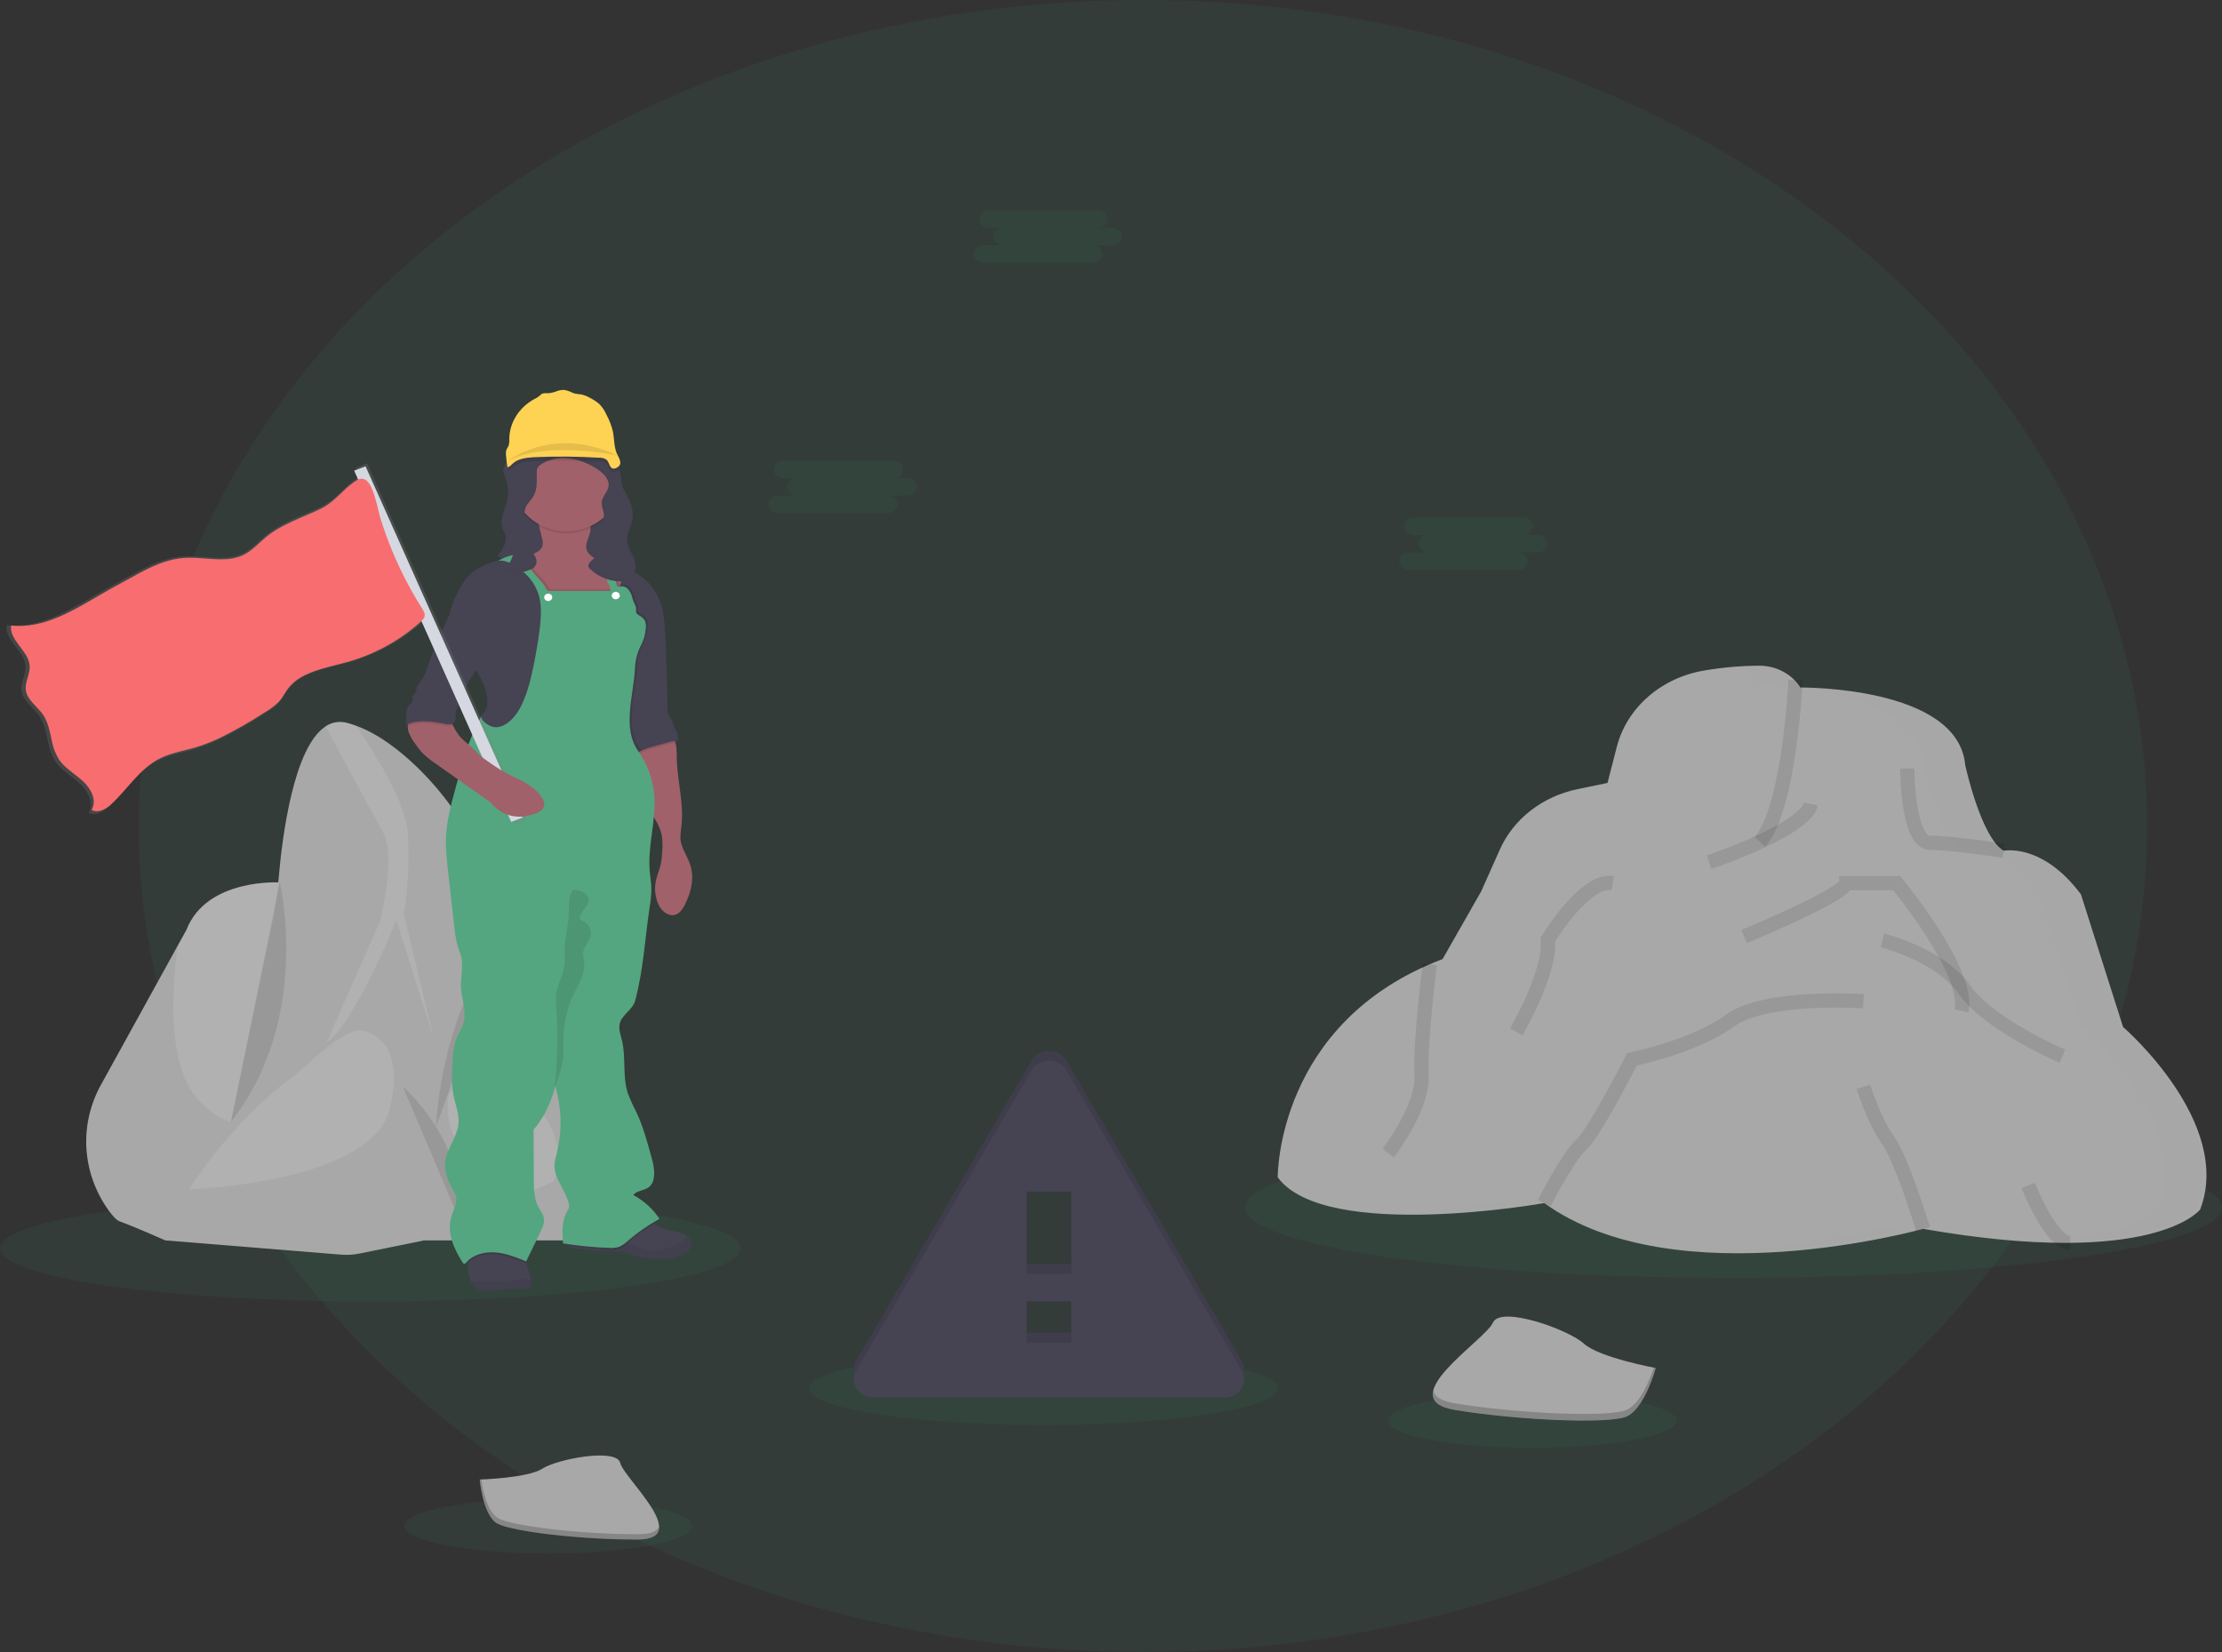 <svg width="156" height="116" viewBox="0 0 156 116" fill="none" xmlns="http://www.w3.org/2000/svg">
<rect x="0" y="0" width="156" height="116" fill="#333333" stroke="none"/>
<g clip-path="url(#clip0)">
<path opacity="0.1" d="M80.247 116.001C119.182 116.001 150.745 90.034 150.745 58.001C150.745 25.968 119.182 0 80.247 0C41.312 0 9.749 25.968 9.749 58.001C9.749 90.034 41.312 116.001 80.247 116.001Z" fill="#389168"/>
<path opacity="0.1" d="M25.994 91.384C40.35 91.384 51.988 89.721 51.988 87.67C51.988 85.618 40.35 83.956 25.994 83.956C11.638 83.956 0 85.618 0 87.67C0 89.721 11.638 91.384 25.994 91.384Z" fill="#389168"/>
<path opacity="0.1" d="M38.488 109.079C44.072 109.079 48.598 108.217 48.598 107.153C48.598 106.09 44.072 105.228 38.488 105.228C32.904 105.228 28.377 106.09 28.377 107.153C28.377 108.217 32.904 109.079 38.488 109.079Z" fill="#389168"/>
<path opacity="0.1" d="M107.573 101.671C113.156 101.671 117.683 100.809 117.683 99.746C117.683 98.683 113.156 97.82 107.573 97.82C101.989 97.82 97.462 98.683 97.462 99.746C97.462 100.809 101.989 101.671 107.573 101.671Z" fill="#389168"/>
<path opacity="0.1" d="M73.265 100.055C82.345 100.055 89.706 98.906 89.706 97.487C89.706 96.069 82.345 94.92 73.265 94.92C64.185 94.92 56.824 96.069 56.824 97.487C56.824 98.906 64.185 100.055 73.265 100.055Z" fill="#389168"/>
<path opacity="0.1" d="M121.709 89.729C140.648 89.729 156.001 87.512 156.001 84.778C156.001 82.043 140.648 79.826 121.709 79.826C102.77 79.826 87.417 82.043 87.417 84.778C87.417 87.512 102.77 89.729 121.709 89.729Z" fill="#389168"/>
<path d="M7.108 76.136C6.337 77.517 5.978 79.062 6.065 80.613C6.152 82.164 6.683 83.666 7.605 84.967C7.907 85.385 8.185 85.686 8.407 85.765C9.473 86.151 11.607 87.1 11.607 87.1L16.745 85.239C16.745 85.239 17.579 81.171 18.368 77.678C18.906 75.296 19.426 73.182 19.639 72.811C20.171 71.899 19.639 61.964 19.639 61.964C19.639 61.964 14.501 61.647 13.088 65.298L12.47 66.413L7.108 76.136Z" fill="#A8A8A8"/>
<path opacity="0.1" d="M13.929 77.234C17.053 80.534 18.371 77.679 18.371 77.679C18.909 75.297 19.429 73.183 19.642 72.813C20.174 71.9 19.642 61.966 19.642 61.966C19.642 61.966 14.504 61.648 13.091 65.299L12.473 66.414C12.077 69.336 11.685 74.858 13.929 77.234Z" fill="white"/>
<path d="M14.616 86.433L32.751 84.502L35.987 64.875L33.54 59.777C32.506 57.606 31.075 55.615 29.308 53.892C28.076 52.696 26.588 51.545 25.022 50.967C24.808 50.887 24.59 50.818 24.368 50.76C24.113 50.689 23.843 50.674 23.58 50.717C23.318 50.76 23.07 50.859 22.857 51.007C20.62 52.468 19.82 58.682 19.562 61.673C19.456 62.902 19.276 64.125 19.023 65.336L14.616 86.433Z" fill="#A8A8A8"/>
<path opacity="0.1" d="M26.689 64.663L22.911 73.231C24.891 71.896 27.824 64.628 27.824 64.628L30.452 72.915L28.358 64.181C28.664 62.284 28.753 60.363 28.624 58.449C28.457 56.256 26.225 52.737 25.013 50.965C24.799 50.886 24.581 50.817 24.359 50.759C24.104 50.688 23.834 50.673 23.571 50.715C23.308 50.758 23.061 50.858 22.848 51.005C23.8 52.768 26.18 57.175 26.905 58.484C27.826 60.134 26.689 64.663 26.689 64.663Z" fill="white"/>
<path d="M29.774 87.1H39.614C40.018 87.1 40.419 87.024 40.791 86.877C41.163 86.73 41.499 86.515 41.778 86.244C42.056 85.974 42.273 85.654 42.413 85.304C42.554 84.954 42.616 84.582 42.595 84.209C42.378 80.319 41.826 73.384 40.514 68.982C39.806 66.606 38.982 65.359 38.226 64.745C37.872 64.43 37.414 64.231 36.925 64.181C36.554 64.151 36.182 64.234 35.867 64.418C34.04 66.032 31.906 74.529 31.906 74.529L29.774 87.1Z" fill="#A8A8A8"/>
<path opacity="0.1" d="M38.858 79.564C39.263 80.599 39.423 81.793 38.858 82.957L36.665 83.956C36.665 83.956 30.771 81.653 31.487 76.933C31.487 76.933 31.681 75.957 33.711 76.033C34.852 76.083 35.951 76.447 36.868 77.076C37.785 77.704 38.477 78.571 38.858 79.564Z" fill="white"/>
<path opacity="0.1" d="M36.515 67.157C36.447 65.502 37.422 64.928 38.228 64.745C37.873 64.43 37.416 64.231 36.926 64.181C36.366 64.613 35.968 65.199 35.791 65.853L33.736 75.088C33.736 75.088 36.63 69.93 36.515 67.157Z" fill="white"/>
<path d="M27.185 74.46L32.057 80.604L32.902 85.675L29.771 87.1L25.256 88.019C24.822 88.109 24.375 88.135 23.931 88.099L11.613 87.1L13.289 83.518L19.077 76.027L27.185 74.46Z" fill="#A8A8A8"/>
<path opacity="0.1" d="M25.299 72.35C25.299 72.35 28.623 72.561 27.375 77.827C26.127 83.093 13.283 83.515 13.283 83.515C13.283 83.515 16.012 79.057 20.21 75.863C20.682 75.504 21.137 75.131 21.57 74.733C22.536 73.843 24.383 72.278 25.299 72.35Z" fill="white"/>
<path opacity="0.1" d="M28.29 76.321C28.29 76.321 32.795 80.101 32.37 85.917L28.29 76.321Z" fill="black"/>
<path opacity="0.1" d="M35.869 64.418C35.869 64.418 31.141 70.213 30.611 79.131L35.869 64.418Z" fill="black"/>
<path opacity="0.1" d="M19.643 61.962C19.643 61.962 21.932 71.54 16.219 78.759L19.643 61.962Z" fill="black"/>
<path d="M61.317 97.434H85.972C86.21 97.433 86.444 97.375 86.651 97.266C86.858 97.157 87.031 97 87.152 96.811C87.274 96.623 87.341 96.408 87.346 96.188C87.351 95.969 87.294 95.751 87.181 95.558L74.86 74.454C74.742 74.252 74.566 74.083 74.352 73.965C74.138 73.847 73.894 73.785 73.644 73.785C73.395 73.785 73.151 73.847 72.937 73.965C72.723 74.083 72.547 74.252 72.43 74.454L60.102 95.558C59.989 95.752 59.932 95.969 59.938 96.19C59.943 96.41 60.01 96.625 60.132 96.814C60.255 97.003 60.428 97.159 60.636 97.268C60.843 97.377 61.078 97.434 61.317 97.434ZM75.213 93.578H72.076V90.687H75.213V93.578ZM75.213 88.759H72.076V82.976H75.213V88.759Z" fill="#464353"/>
<path opacity="0.1" d="M61.317 97.434H85.972C86.21 97.433 86.444 97.375 86.651 97.266C86.858 97.157 87.031 97 87.152 96.811C87.274 96.623 87.341 96.408 87.346 96.188C87.351 95.969 87.294 95.751 87.181 95.558L74.86 74.454C74.742 74.252 74.566 74.083 74.352 73.965C74.138 73.847 73.894 73.785 73.644 73.785C73.395 73.785 73.151 73.847 72.937 73.965C72.723 74.083 72.547 74.252 72.43 74.454L60.102 95.558C59.989 95.752 59.932 95.969 59.938 96.19C59.943 96.41 60.01 96.625 60.132 96.814C60.255 97.003 60.428 97.159 60.636 97.268C60.843 97.377 61.078 97.434 61.317 97.434ZM75.213 93.578H72.076V90.687H75.213V93.578ZM75.213 88.759H72.076V82.976H75.213V88.759Z" fill="black"/>
<path d="M61.317 98.131H85.972C86.21 98.13 86.444 98.072 86.651 97.963C86.858 97.854 87.031 97.697 87.152 97.508C87.274 97.319 87.341 97.104 87.346 96.885C87.351 96.665 87.294 96.448 87.181 96.254L74.86 75.151C74.742 74.948 74.566 74.779 74.352 74.662C74.138 74.544 73.894 74.481 73.644 74.481C73.395 74.481 73.151 74.544 72.937 74.662C72.723 74.779 72.547 74.948 72.43 75.151L60.102 96.254C59.989 96.448 59.932 96.666 59.938 96.886C59.943 97.106 60.01 97.321 60.132 97.51C60.255 97.7 60.428 97.856 60.636 97.965C60.843 98.074 61.078 98.131 61.317 98.131ZM75.213 94.275H72.076V91.384H75.213V94.275ZM75.213 89.456H72.076V83.673H75.213V89.456Z" fill="#464353"/>
<path d="M35.335 32.979C35.319 33.27 35.476 33.536 35.568 33.815C35.72 34.353 35.705 34.92 35.524 35.451C35.355 36.008 35.071 36.597 35.287 37.142C35.337 37.27 35.412 37.387 35.458 37.515C35.645 38.045 35.297 38.602 34.916 39.035L36.411 40.001C36.629 40.168 36.889 40.282 37.167 40.334C37.446 40.364 37.771 40.227 37.829 39.973C37.848 39.887 37.829 39.796 37.847 39.708C37.865 39.595 37.913 39.487 37.986 39.394C38.059 39.301 38.154 39.225 38.266 39.173C38.49 39.072 38.74 39.029 38.989 39.049C39.907 39.095 40.687 39.651 41.521 40.008C42.071 40.227 42.641 40.402 43.224 40.529C43.555 40.608 43.922 40.681 44.221 40.529C44.521 40.377 44.658 40.025 44.636 39.706C44.589 39.388 44.482 39.081 44.318 38.798C44.153 38.516 44.054 38.206 44.026 37.886C44.026 37.418 44.305 36.992 44.398 36.532C44.53 35.878 44.262 35.214 43.936 34.62C43.609 34.027 43.213 33.456 43.055 32.809C43.023 32.613 42.968 32.421 42.89 32.237C42.814 32.096 42.712 31.97 42.588 31.863C42.027 31.352 41.228 31.11 40.445 31.057C39.662 31.004 38.871 31.122 38.095 31.246C37.798 31.285 37.507 31.349 37.223 31.437C36.817 31.585 36.432 31.778 36.076 32.01C35.722 32.235 35.358 32.566 35.335 32.979Z" fill="#464353"/>
<g opacity="0.1">
<path opacity="0.1" d="M44.022 37.6C44.022 37.642 44.022 37.684 44.031 37.724C44.078 37.316 44.311 36.933 44.394 36.525C44.426 36.361 44.435 36.195 44.422 36.029C44.422 36.101 44.407 36.168 44.394 36.246C44.298 36.706 44.016 37.132 44.022 37.6Z" fill="black"/>
<path opacity="0.1" d="M35.669 34.373C35.687 34.09 35.653 33.808 35.568 33.536C35.478 33.325 35.405 33.108 35.349 32.887C35.349 32.917 35.337 32.944 35.335 32.974C35.319 33.265 35.476 33.531 35.568 33.81C35.626 33.993 35.66 34.182 35.669 34.373Z" fill="black"/>
<path opacity="0.1" d="M44.622 39.629C44.611 39.753 44.569 39.874 44.499 39.981C44.428 40.087 44.332 40.177 44.217 40.243C43.915 40.395 43.55 40.323 43.219 40.243C42.636 40.116 42.066 39.941 41.516 39.721C40.682 39.366 39.902 38.81 38.985 38.764C38.736 38.743 38.486 38.786 38.261 38.888C38.15 38.94 38.054 39.015 37.981 39.108C37.908 39.201 37.861 39.309 37.842 39.423C37.832 39.511 37.842 39.601 37.824 39.687C37.765 39.941 37.442 40.079 37.162 40.048C36.885 39.996 36.625 39.882 36.407 39.715L35.063 38.846C35.013 38.909 34.963 38.97 34.912 39.027L36.407 39.994C36.625 40.161 36.885 40.275 37.162 40.327C37.442 40.358 37.767 40.22 37.824 39.966C37.844 39.88 37.824 39.789 37.842 39.701C37.861 39.588 37.908 39.48 37.981 39.387C38.054 39.294 38.15 39.218 38.261 39.166C38.486 39.065 38.736 39.022 38.985 39.042C39.902 39.088 40.682 39.644 41.516 39.999C42.066 40.22 42.636 40.395 43.219 40.522C43.55 40.601 43.918 40.674 44.217 40.522C44.516 40.37 44.654 40.018 44.631 39.699C44.63 39.675 44.625 39.653 44.622 39.629Z" fill="black"/>
<path opacity="0.1" d="M35.458 37.508C35.476 37.565 35.49 37.622 35.498 37.68C35.522 37.529 35.508 37.375 35.458 37.23C35.412 37.102 35.337 36.985 35.287 36.856C35.25 36.764 35.227 36.667 35.217 36.568C35.195 36.76 35.219 36.953 35.287 37.135C35.337 37.263 35.412 37.382 35.458 37.508Z" fill="black"/>
</g>
<path d="M37.232 90.372C37.221 90.412 37.197 90.447 37.162 90.473C37.126 90.49 37.084 90.499 37.043 90.496C36.505 90.508 35.967 90.496 35.43 90.531C34.923 90.572 34.413 90.671 33.907 90.618C33.745 90.623 33.585 90.582 33.45 90.499C33.315 90.417 33.21 90.299 33.151 90.159C33.119 90.099 33.091 90.036 33.067 89.973C32.927 89.644 32.857 89.294 32.86 88.942C32.86 88.848 32.86 88.758 32.86 88.663C32.853 88.561 32.838 88.459 32.816 88.359C32.77 88.245 32.776 88.118 32.831 88.007C33.046 87.646 33.564 87.574 33.963 87.546C34.887 87.481 35.817 87.544 36.721 87.732C36.792 88.053 36.872 88.371 36.957 88.688C37.019 88.921 37.086 89.153 37.156 89.385C37.204 89.528 37.242 89.674 37.271 89.821C37.309 90.005 37.295 90.195 37.232 90.372Z" fill="#464353"/>
<path opacity="0.06" d="M37.232 90.373C37.221 90.412 37.197 90.448 37.162 90.473C37.126 90.49 37.084 90.499 37.043 90.496C36.505 90.508 35.967 90.496 35.43 90.531C34.923 90.572 34.413 90.671 33.907 90.618C33.745 90.623 33.585 90.582 33.45 90.5C33.315 90.417 33.21 90.299 33.151 90.159C33.12 90.099 33.091 90.036 33.067 89.973H33.26C33.897 89.973 34.534 89.952 35.17 89.952C35.362 89.952 35.556 89.943 35.746 89.922C35.937 89.902 36.092 89.872 36.266 89.853C36.526 89.83 36.788 89.82 37.049 89.824H37.264C37.303 90.006 37.292 90.195 37.232 90.373Z" fill="black"/>
<path d="M48.362 87.785C48.194 87.967 47.979 88.106 47.737 88.191C46.661 88.609 45.417 88.421 44.306 88.081C44.058 87.996 43.803 87.928 43.543 87.879C43.306 87.848 43.067 87.833 42.828 87.833C42.657 87.833 42.486 87.82 42.316 87.811C41.883 87.785 41.453 87.746 41.024 87.707C40.724 87.687 40.427 87.646 40.135 87.584C40.052 87.564 39.972 87.534 39.898 87.494C39.834 87.469 39.78 87.427 39.742 87.374C39.703 87.321 39.682 87.259 39.68 87.195C39.692 87.018 39.892 86.916 40.067 86.84C41.622 86.219 43.312 85.951 44.989 85.735C45.16 85.709 45.326 85.662 45.483 85.595C45.672 85.526 45.692 85.64 45.786 85.768C45.83 85.828 45.88 85.883 45.937 85.933C46.119 86.084 46.333 86.2 46.565 86.272C46.974 86.412 47.41 86.449 47.818 86.582C47.942 86.621 48.06 86.674 48.17 86.738C48.268 86.787 48.352 86.856 48.416 86.939C48.481 87.023 48.523 87.119 48.541 87.22C48.559 87.321 48.551 87.425 48.519 87.523C48.487 87.621 48.431 87.71 48.355 87.785H48.362Z" fill="#464353"/>
<path opacity="0.06" d="M48.362 87.785C48.194 87.967 47.979 88.106 47.737 88.191C46.661 88.609 45.417 88.421 44.306 88.081C44.058 87.996 43.803 87.928 43.543 87.879C43.306 87.848 43.067 87.833 42.828 87.833C42.657 87.833 42.487 87.82 42.316 87.81C42.455 87.689 42.597 87.571 42.742 87.457C42.847 87.366 42.968 87.292 43.1 87.239C43.264 87.19 43.439 87.179 43.609 87.207C44.474 87.317 45.251 87.876 46.123 87.827C46.529 87.784 46.922 87.667 47.279 87.483C47.569 87.374 47.828 87.204 48.035 86.987C48.097 86.912 48.144 86.828 48.175 86.738C48.273 86.787 48.357 86.856 48.421 86.939C48.485 87.023 48.528 87.119 48.546 87.22C48.563 87.321 48.556 87.424 48.524 87.522C48.491 87.621 48.435 87.71 48.359 87.785H48.362Z" fill="black"/>
<path d="M48.059 63.573C47.907 63.852 47.714 64.154 47.388 64.241C46.913 64.366 46.457 63.973 46.25 63.561C45.967 62.956 45.914 62.28 46.099 61.644C46.185 61.322 46.316 61.013 46.39 60.69C46.444 60.418 46.476 60.142 46.487 59.866C46.532 59.454 46.521 59.039 46.455 58.629C46.212 57.432 45.095 56.539 44.723 55.363C44.536 54.777 44.545 54.153 44.556 53.541C44.552 53.387 44.569 53.232 44.607 53.081C44.618 53.04 44.633 53 44.652 52.962C44.902 52.452 45.641 52.382 46.154 52.085C46.438 51.922 47.084 51.397 47.323 51.876C47.374 51.983 47.413 52.095 47.438 52.209C47.536 52.636 47.496 53.136 47.521 53.538C47.613 55.06 48.024 56.578 47.833 58.091C47.788 58.349 47.766 58.61 47.767 58.871C47.808 59.526 48.252 60.093 48.456 60.72C48.77 61.663 48.518 62.69 48.059 63.573Z" fill="#A1616A"/>
<path opacity="0.1" d="M47.445 52.212C47.333 52.175 47.21 52.175 47.097 52.212L46.074 52.491C45.716 52.579 45.366 52.696 45.03 52.84C44.883 52.907 44.744 52.987 44.614 53.079C44.626 53.038 44.641 52.998 44.66 52.959C44.909 52.449 45.648 52.379 46.162 52.083C46.446 51.919 47.091 51.394 47.33 51.873C47.382 51.982 47.421 52.096 47.445 52.212Z" fill="black"/>
<path d="M47.511 52.106C47.45 52.072 47.38 52.051 47.308 52.046C47.236 52.04 47.164 52.05 47.097 52.075L46.074 52.354C45.716 52.442 45.366 52.559 45.03 52.704C44.852 52.784 44.684 52.884 44.533 53.002C44.055 52.237 43.928 51.33 43.841 50.453C43.792 49.941 43.756 49.428 43.735 48.92C43.711 48.554 43.719 48.187 43.759 47.822C43.816 47.404 43.948 46.996 44.029 46.581C44.078 46.338 44.109 46.092 44.123 45.845C44.162 45.306 44.136 44.764 44.043 44.231C43.955 43.663 43.815 43.104 43.623 42.559C43.526 42.309 43.41 42.068 43.304 41.823L43.268 41.737C43.077 41.287 42.921 40.826 42.801 40.356C42.752 40.164 42.749 39.962 42.589 39.831C42.74 39.814 42.891 39.809 43.043 39.814C43.073 39.814 43.103 39.814 43.133 39.814C43.754 39.85 44.352 40.043 44.862 40.371C45.519 40.808 46.018 41.417 46.295 42.118C46.614 42.903 46.667 43.755 46.708 44.593C46.789 46.239 46.84 47.885 46.859 49.533C46.859 49.849 46.874 50.186 47.07 50.447C47.125 50.511 47.176 50.579 47.221 50.649C47.292 50.788 47.282 50.943 47.339 51.084C47.381 51.168 47.429 51.25 47.483 51.329C47.55 51.448 47.588 51.58 47.593 51.715C47.598 51.849 47.57 51.983 47.511 52.106Z" fill="#464353"/>
<path d="M37.453 35.753C37.301 35.707 37.15 35.658 36.999 35.614L37.313 35.636C37.366 35.669 37.413 35.708 37.453 35.753Z" fill="#FBBEBE"/>
<path d="M43.641 40.781C43.611 40.876 43.581 40.971 43.547 41.06C43.471 41.289 43.377 41.513 43.268 41.73C43.096 42.087 42.854 42.411 42.553 42.685C42.454 42.782 42.332 42.856 42.196 42.903C42.082 42.93 41.964 42.94 41.846 42.934C41.443 42.934 41.04 42.928 40.637 42.917C40.323 42.92 40.01 42.892 39.703 42.832C39.365 42.747 39.044 42.613 38.751 42.436C37.622 41.792 36.694 40.812 36.296 39.65C36.246 39.502 36.212 39.325 36.322 39.209C36.431 39.128 36.567 39.085 36.707 39.088H36.725C37.05 39.049 37.364 38.95 37.646 38.797C37.829 38.711 37.976 38.572 38.066 38.401C38.127 38.2 38.123 37.985 38.052 37.786L37.717 36.381C37.682 36.157 37.59 35.942 37.449 35.756C37.548 35.788 37.646 35.817 37.752 35.842C38.686 36.075 39.707 35.934 40.623 36.239C40.974 36.358 41.324 36.571 41.43 36.902C41.607 37.46 41.016 38.038 41.185 38.595C41.299 38.974 41.717 39.193 42.092 39.37L42.344 39.488L43.044 39.816L43.141 39.86L43.156 39.867C43.377 39.97 43.609 40.098 43.686 40.317C43.719 40.473 43.704 40.633 43.641 40.781Z" fill="#A1616A"/>
<path opacity="0.1" d="M45.485 44.052C45.459 44.408 45.365 44.757 45.207 45.083C44.903 45.647 44.741 46.265 44.731 46.894C44.614 48.775 43.839 51.014 44.95 52.594C44.977 52.633 45.004 52.672 45.03 52.712C44.852 52.792 44.684 52.892 44.533 53.01C44.055 52.245 43.928 51.339 43.841 50.461C43.792 49.95 43.756 49.437 43.735 48.928C43.711 48.562 43.719 48.195 43.759 47.831C43.816 47.413 43.948 47.004 44.029 46.589C44.078 46.346 44.109 46.1 44.123 45.854C44.162 45.314 44.136 44.773 44.043 44.239C43.955 43.672 43.815 43.112 43.623 42.567C43.526 42.318 43.41 42.077 43.304 41.831L43.268 41.745C43.096 42.102 42.854 42.426 42.553 42.701C42.454 42.797 42.332 42.872 42.196 42.918C42.082 42.945 41.964 42.956 41.846 42.949C41.443 42.949 41.04 42.943 40.637 42.932C40.323 42.935 40.01 42.907 39.703 42.847C39.365 42.762 39.044 42.629 38.751 42.451C37.622 41.808 36.694 40.827 36.296 39.665C36.246 39.517 36.212 39.34 36.322 39.225C36.431 39.143 36.567 39.1 36.707 39.104H36.725L38.086 40.654C38.242 40.818 38.374 41.001 38.479 41.196C38.499 41.262 38.541 41.32 38.599 41.362C38.647 41.382 38.699 41.391 38.751 41.387C40.028 41.387 41.729 41.387 43.006 41.387C43.011 41.178 42.945 40.974 42.819 40.8C42.78 40.809 42.727 40.812 42.808 40.789C42.734 40.337 42.576 39.9 42.34 39.498C42.326 39.47 42.31 39.443 42.293 39.417C42.192 39.279 42.116 39.127 42.069 38.966C42.231 38.918 42.404 38.918 42.565 38.966C42.751 39.039 42.848 39.225 42.929 39.396C42.999 39.535 43.068 39.685 43.13 39.831C43.13 39.846 43.145 39.863 43.151 39.878C43.283 40.166 43.368 40.471 43.402 40.782C43.411 40.897 43.442 41.041 43.544 41.079C43.56 41.086 43.578 41.09 43.596 41.09C43.702 41.054 43.818 41.048 43.928 41.073C44.038 41.098 44.137 41.153 44.214 41.23C44.362 41.387 44.466 41.575 44.516 41.779C44.565 41.982 44.637 42.18 44.731 42.369C44.926 42.712 44.628 42.865 44.98 43.076C45.145 43.159 45.286 43.276 45.394 43.418C45.494 43.616 45.525 43.837 45.485 44.052Z" fill="black"/>
<path opacity="0.1" d="M36.707 87.738C36.778 88.058 36.858 88.376 36.943 88.694L36.934 88.713C36.243 88.435 35.536 88.143 34.782 88.082C34.082 88.026 33.322 88.201 32.846 88.669C32.839 88.567 32.825 88.465 32.802 88.365C32.756 88.25 32.762 88.124 32.817 88.013C33.032 87.652 33.55 87.579 33.949 87.551C34.874 87.487 35.803 87.55 36.707 87.738Z" fill="black"/>
<path opacity="0.1" d="M42.66 41.056C42.731 41.056 42.706 41.056 42.671 41.067C42.636 41.078 42.579 41.078 42.66 41.056Z" fill="black"/>
<path opacity="0.1" d="M45.944 85.933C45.27 86.329 44.637 86.78 44.052 87.282C43.882 87.45 43.68 87.587 43.455 87.685C43.223 87.754 42.978 87.777 42.736 87.753C41.785 87.718 40.837 87.631 39.898 87.494C39.834 87.469 39.78 87.427 39.742 87.374C39.703 87.321 39.682 87.259 39.68 87.195C39.692 87.018 39.892 86.916 40.067 86.84C41.622 86.219 43.312 85.951 44.989 85.735C45.16 85.709 45.326 85.662 45.483 85.595C45.672 85.526 45.692 85.64 45.786 85.768C45.832 85.828 45.885 85.883 45.944 85.933Z" fill="black"/>
<path d="M34.856 39.439C35.078 39.622 35.332 39.77 35.557 39.947C36.162 40.419 36.543 41.079 36.917 41.723C36.695 41.797 36.455 41.812 36.224 41.766C36.105 42.384 36.125 43.018 36.283 43.629C35.98 43.82 35.745 44.089 35.607 44.402C35.5 44.72 35.426 45.046 35.386 45.377C35.169 46.827 34.95 48.277 34.731 49.727C34.726 49.868 34.673 50.005 34.58 50.118C34.538 50.149 34.499 50.184 34.465 50.223C34.418 50.316 34.4 50.42 34.412 50.522C34.403 50.624 34.33 50.745 34.22 50.731C34.166 50.719 34.119 50.691 34.085 50.65C33.975 50.542 33.874 50.427 33.783 50.305C32.891 51.882 32.462 53.581 31.991 55.306C31.654 56.535 31.317 57.778 31.3 59.045C31.305 59.645 31.345 60.244 31.422 60.84L31.555 62.063C31.663 63.047 31.77 64.032 31.886 65.015C31.962 65.639 32.038 66.269 32.281 66.857C32.644 67.75 32.242 68.757 32.396 69.702C32.517 70.442 32.757 71.207 32.515 71.92C32.418 72.206 32.249 72.466 32.122 72.742C31.811 73.427 31.779 74.189 31.752 74.932C31.703 75.583 31.729 76.237 31.831 76.882C31.96 77.55 32.252 78.203 32.195 78.877C32.115 79.837 31.347 80.658 31.253 81.616C31.179 82.381 31.543 83.12 31.935 83.798C32.223 84.298 31.821 84.945 31.669 85.495C31.366 86.573 31.87 87.702 32.486 88.659C32.502 88.692 32.53 88.718 32.565 88.734C32.636 88.758 32.7 88.694 32.746 88.639C33.21 88.091 34.032 87.883 34.786 87.943C35.541 88.003 36.246 88.29 36.939 88.574L37.919 86.561C38.086 86.219 38.255 85.85 38.172 85.484C38.113 85.222 37.93 85 37.8 84.761C37.498 84.195 37.483 83.536 37.48 82.902L37.462 79.322C38.226 78.436 38.693 77.382 38.988 76.282C39.44 77.83 39.471 79.457 39.079 81.019C39.006 81.255 38.955 81.496 38.927 81.74C38.868 82.734 39.713 83.574 39.938 84.546C39.96 84.621 39.967 84.698 39.957 84.775C39.931 84.869 39.889 84.958 39.831 85.039C39.426 85.716 39.47 86.537 39.529 87.309C40.589 87.479 41.66 87.585 42.734 87.625C42.977 87.647 43.221 87.624 43.454 87.557C43.678 87.458 43.881 87.321 44.051 87.153C44.737 86.558 45.49 86.032 46.298 85.585C45.847 84.896 45.216 84.321 44.462 83.914C44.705 83.584 45.26 83.61 45.583 83.345C45.745 83.197 45.852 83.005 45.885 82.796C46.006 82.25 45.857 81.682 45.707 81.145C45.417 80.09 45.125 79.029 44.649 78.032C44.434 77.622 44.244 77.201 44.081 76.771C43.685 75.57 43.962 74.263 43.662 73.036C43.566 72.643 43.41 72.237 43.519 71.846C43.685 71.243 44.425 70.885 44.589 70.28C45.173 68.128 45.278 65.897 45.61 63.7C45.685 63.28 45.725 62.856 45.73 62.431C45.73 61.986 45.644 61.546 45.609 61.103C45.473 59.33 46.088 57.56 45.931 55.788C45.83 54.696 45.44 53.644 44.794 52.723C43.683 51.142 44.459 48.905 44.575 47.024C44.584 46.395 44.746 45.776 45.05 45.213C45.209 44.887 45.304 44.538 45.329 44.182C45.376 43.962 45.346 43.734 45.245 43.531C45.138 43.389 44.997 43.271 44.832 43.188C44.48 42.977 44.778 42.823 44.583 42.481C44.489 42.291 44.417 42.093 44.368 41.89C44.319 41.687 44.215 41.499 44.066 41.342C43.989 41.265 43.89 41.211 43.78 41.186C43.67 41.161 43.554 41.167 43.448 41.203C43.304 41.203 43.265 41.028 43.253 40.895C43.212 40.41 42.994 39.955 42.781 39.509C42.7 39.338 42.603 39.152 42.417 39.078C42.255 39.032 42.082 39.032 41.92 39.078C41.967 39.24 42.043 39.393 42.145 39.531C42.407 39.955 42.581 40.42 42.659 40.902C42.508 40.944 42.81 40.902 42.659 40.902C42.794 41.076 42.864 41.286 42.857 41.5C41.581 41.5 39.88 41.5 38.602 41.5C38.551 41.504 38.499 41.495 38.451 41.475C38.393 41.432 38.35 41.374 38.329 41.309C38.225 41.113 38.093 40.931 37.936 40.769L36.44 39.067C36.407 39.023 36.363 38.986 36.311 38.96C36.25 38.944 36.184 38.944 36.123 38.96C35.637 39.026 35.279 39.212 34.856 39.439Z" fill="#54A680"/>
<path opacity="0.1" d="M40.226 62.488C40.484 62.485 40.738 62.545 40.962 62.664C41.073 62.724 41.165 62.81 41.229 62.913C41.293 63.016 41.327 63.133 41.327 63.252C41.311 63.515 41.092 63.724 40.933 63.948C40.835 64.085 40.757 64.233 40.7 64.388C40.683 64.424 40.679 64.463 40.688 64.501C40.706 64.554 40.768 64.581 40.821 64.604C41.013 64.684 41.178 64.812 41.295 64.974C41.413 65.135 41.48 65.324 41.488 65.518C41.474 66.062 40.898 66.502 40.93 67.051C40.944 67.165 40.965 67.278 40.993 67.391C41.062 67.859 40.992 68.335 40.789 68.769C40.606 69.206 40.357 69.617 40.161 70.05C39.63 71.228 39.515 72.531 39.556 73.812C39.588 74.681 39.254 75.509 38.952 76.336C39.123 74.669 39.168 72.994 39.088 71.321C39.066 70.867 39.005 70.438 39.027 69.982C39.063 69.259 39.502 68.601 39.614 67.892C39.677 67.487 39.635 67.074 39.645 66.665C39.666 65.829 39.913 65.004 39.929 64.165C39.951 63.573 39.892 62.963 40.226 62.488Z" fill="black"/>
<path d="M33.919 39.737C33.619 39.876 33.337 40.047 33.082 40.247C32.815 40.492 32.591 40.774 32.42 41.083C32.211 41.434 32.024 41.795 31.859 42.164C31.646 42.644 31.469 43.175 31.616 43.675C31.749 44.127 32.125 44.48 32.385 44.883C32.645 45.285 32.798 45.758 32.997 46.199C33.263 46.788 33.627 47.337 33.89 47.928C34.153 48.519 34.312 49.182 34.146 49.796C34.097 49.977 33.779 50.118 33.779 50.303C33.779 50.61 34.259 50.943 34.578 51.032C34.945 51.136 35.346 50.98 35.647 50.753C36.198 50.351 36.534 49.748 36.782 49.14C37.181 48.165 37.394 47.13 37.586 46.102C37.724 45.346 37.855 44.59 37.929 43.829C37.997 43.144 38.018 42.436 37.821 41.779C37.638 41.175 37.281 40.628 36.789 40.196C36.396 39.848 35.752 39.38 35.181 39.367C34.729 39.366 34.306 39.541 33.919 39.737Z" fill="#464353"/>
<path d="M38.216 56.532C38.199 56.627 38.161 56.718 38.102 56.798C38.044 56.879 37.968 56.946 37.879 56.996C37.7 57.096 37.506 57.169 37.303 57.214C36.898 57.322 36.469 57.423 36.059 57.326C35.737 57.23 35.44 57.074 35.185 56.868L30.609 53.639C30.242 53.398 29.904 53.122 29.601 52.814C29.428 52.615 29.268 52.406 29.124 52.188C28.933 51.939 28.783 51.665 28.679 51.375C28.642 51.247 28.624 51.115 28.625 50.983C28.624 50.858 28.657 50.735 28.722 50.625C28.832 50.455 29.068 50.42 29.261 50.373C29.91 50.218 30.584 50.171 31.252 50.234C31.31 50.231 31.368 50.246 31.417 50.277C31.465 50.307 31.502 50.351 31.521 50.402C31.622 50.574 31.709 50.752 31.8 50.93C31.939 51.234 32.121 51.521 32.34 51.782C32.551 51.993 32.775 52.193 33.012 52.379C33.496 52.797 33.892 53.299 34.407 53.683C35.004 54.128 35.73 54.394 36.41 54.721C37.09 55.049 37.761 55.474 38.102 56.107C38.181 56.237 38.221 56.384 38.216 56.532Z" fill="#A1616A"/>
<path opacity="0.1" d="M43.513 34.002C43.513 34.881 43.148 35.728 42.494 36.368C41.84 37.008 40.945 37.394 39.992 37.446C39.04 37.498 38.102 37.213 37.37 36.648C36.638 36.084 36.168 35.283 36.055 34.41C35.942 33.537 36.196 32.656 36.764 31.95C37.331 31.243 38.171 30.762 39.11 30.607C40.049 30.452 41.017 30.633 41.816 31.114C42.615 31.595 43.185 32.339 43.408 33.194C43.478 33.458 43.513 33.73 43.513 34.002Z" fill="black"/>
<path d="M43.513 33.862C43.513 34.742 43.148 35.589 42.494 36.229C41.84 36.869 40.945 37.254 39.992 37.307C39.04 37.359 38.102 37.073 37.37 36.509C36.638 35.945 36.168 35.144 36.055 34.271C35.942 33.397 36.196 32.517 36.764 31.81C37.331 31.103 38.171 30.623 39.11 30.468C40.049 30.312 41.017 30.494 41.816 30.975C42.615 31.455 43.185 32.199 43.408 33.054C43.478 33.319 43.513 33.59 43.513 33.862Z" fill="#A1616A"/>
<path opacity="0.1" d="M31.8 50.925C31.628 51.026 31.372 50.993 31.159 50.949C30.319 50.776 29.391 50.652 28.625 50.983C28.624 50.858 28.657 50.735 28.722 50.625C28.832 50.455 29.068 50.42 29.261 50.373C29.91 50.218 30.584 50.171 31.252 50.234C31.31 50.231 31.368 50.246 31.417 50.277C31.465 50.307 31.502 50.351 31.521 50.402C31.622 50.568 31.709 50.746 31.8 50.925Z" fill="black"/>
<path d="M30.221 46.234C30.035 46.791 29.882 47.364 29.518 47.836C29.398 47.96 29.307 48.106 29.252 48.265C29.248 48.382 29.227 48.499 29.19 48.611C29.139 48.706 29.03 48.768 28.986 48.866C28.921 49.005 29.006 49.185 28.92 49.316C28.879 49.368 28.831 49.415 28.776 49.455C28.571 49.63 28.519 49.911 28.515 50.17C28.51 50.429 28.537 50.694 28.445 50.937C29.243 50.498 30.259 50.63 31.166 50.816C31.418 50.868 31.731 50.907 31.894 50.72C32.057 50.533 31.963 50.288 31.986 50.064C32.016 49.771 32.234 49.529 32.368 49.263C32.52 48.963 32.571 48.629 32.687 48.317C32.928 47.661 33.443 47.126 33.774 46.506C33.897 46.292 33.97 46.058 33.989 45.817C33.977 45.505 33.889 45.2 33.73 44.924C33.416 44.282 33.041 43.667 32.612 43.084C32.42 42.824 32.089 42.341 31.791 42.758C31.549 43.094 31.398 43.522 31.22 43.889C30.836 44.651 30.502 45.434 30.221 46.234Z" fill="#464353"/>
<path d="M43.857 40.826C43.404 40.855 42.949 40.789 42.525 40.636C42.102 40.481 41.722 40.242 41.412 39.935C41.36 39.892 41.322 39.835 41.303 39.772C41.295 39.691 41.319 39.609 41.373 39.544C41.554 39.286 41.867 39.116 42.012 38.839C42.157 38.562 42.107 38.243 42.121 37.939C42.145 37.394 42.378 36.855 42.397 36.319C42.404 36.181 42.393 36.044 42.364 35.909C42.295 35.709 42.252 35.502 42.237 35.292C42.257 34.884 42.656 34.566 42.722 34.163C42.808 33.651 42.347 33.205 41.883 32.91C41.53 32.683 41.146 32.5 40.741 32.365C40.492 32.283 40.235 32.225 39.973 32.194C39.485 32.133 38.988 32.184 38.527 32.343C38.336 32.409 38.155 32.498 37.989 32.607C37.89 32.665 37.808 32.744 37.749 32.837C37.7 32.942 37.678 33.056 37.685 33.17C37.676 33.74 37.746 34.346 37.451 34.842C37.3 35.108 37.043 35.324 36.917 35.605C36.866 35.722 36.834 35.846 36.822 35.972C36.807 36.102 36.8 36.233 36.8 36.365C36.791 37.099 36.8 37.873 37.205 38.51C37.348 38.703 37.477 38.903 37.593 39.111C37.649 39.216 37.675 39.332 37.669 39.449C37.662 39.566 37.623 39.679 37.555 39.778C37.473 39.868 37.37 39.94 37.253 39.987C36.953 40.12 36.626 40.194 36.294 40.205C35.961 40.216 35.63 40.164 35.32 40.051C35.682 39.735 35.931 39.324 36.033 38.874C36.135 38.424 36.086 37.956 35.891 37.532C35.782 37.361 35.711 37.172 35.683 36.975C35.698 36.798 35.749 36.625 35.834 36.465C36.041 35.941 36.073 35.373 35.926 34.832C35.834 34.501 35.674 34.18 35.645 33.839C35.621 33.581 35.633 33.322 35.681 33.067C35.764 32.611 35.982 32.185 36.311 31.837C36.64 31.488 37.067 31.229 37.545 31.09C37.622 31.066 37.696 31.044 37.78 31.025C38.147 30.95 38.522 30.913 38.897 30.915C39.736 30.89 40.587 30.867 41.395 31.069C41.87 31.184 42.312 31.393 42.689 31.682C42.957 31.89 43.171 32.15 43.315 32.444C43.393 32.614 43.453 32.79 43.492 32.971C43.526 33.12 43.552 33.27 43.578 33.421C43.761 34.492 43.943 35.584 43.748 36.654C43.671 37.072 43.537 37.49 43.476 37.917C43.33 38.899 43.594 39.876 43.857 40.826Z" fill="#464353"/>
<path d="M38.488 42.202C38.643 42.202 38.769 42.086 38.769 41.943C38.769 41.8 38.643 41.684 38.488 41.684C38.332 41.684 38.206 41.8 38.206 41.943C38.206 42.086 38.332 42.202 38.488 42.202Z" fill="white"/>
<path d="M43.231 42.08C43.387 42.08 43.513 41.964 43.513 41.82C43.513 41.677 43.387 41.561 43.231 41.561C43.076 41.561 42.95 41.677 42.95 41.82C42.95 41.964 43.076 42.08 43.231 42.08Z" fill="white"/>
<path opacity="0.1" d="M38.488 28.847L37.883 27.795C37.922 27.753 37.963 27.714 38.009 27.678C38.096 27.629 38.198 27.606 38.3 27.614L38.488 28.847Z" fill="black"/>
<path opacity="0.1" d="M40.155 27.565L39.47 28.499L39.08 27.475C39.246 27.409 39.426 27.378 39.608 27.383C39.8 27.415 39.984 27.477 40.155 27.565Z" fill="black"/>
<g opacity="0.1">
<path opacity="0.1" d="M37.555 39.502C37.473 39.592 37.37 39.664 37.253 39.711C36.717 39.947 36.106 39.995 35.535 39.843C35.468 39.918 35.397 39.988 35.32 40.054C35.63 40.166 35.961 40.219 36.294 40.208C36.626 40.197 36.953 40.122 37.253 39.99C37.37 39.943 37.473 39.871 37.555 39.781C37.607 39.711 37.643 39.632 37.659 39.549C37.676 39.466 37.673 39.381 37.652 39.299C37.637 39.372 37.604 39.442 37.555 39.502Z" fill="black"/>
<path opacity="0.1" d="M35.916 34.836C35.965 35.019 35.994 35.206 36.002 35.394C36.019 35.113 35.99 34.831 35.916 34.558C35.823 34.226 35.663 33.906 35.634 33.564C35.634 33.521 35.634 33.478 35.627 33.434C35.62 33.57 35.622 33.707 35.634 33.843C35.663 34.184 35.823 34.505 35.916 34.836Z" fill="black"/>
<path opacity="0.1" d="M43.738 36.659C43.802 36.29 43.829 35.917 43.819 35.544C43.814 35.824 43.787 36.104 43.738 36.38C43.661 36.798 43.526 37.216 43.466 37.642C43.435 37.871 43.423 38.102 43.431 38.332C43.435 38.194 43.447 38.057 43.466 37.921C43.526 37.495 43.661 37.081 43.738 36.659Z" fill="black"/>
<path opacity="0.1" d="M35.885 37.256C35.806 37.119 35.742 36.975 35.695 36.826C35.682 36.876 35.676 36.928 35.677 36.979C35.705 37.176 35.776 37.365 35.885 37.536C35.996 37.77 36.06 38.02 36.074 38.275C36.102 37.926 36.037 37.577 35.885 37.256Z" fill="black"/>
<path opacity="0.1" d="M42.364 35.904C42.377 35.967 42.387 36.031 42.393 36.096C42.393 36.075 42.393 36.055 42.393 36.035C42.4 35.897 42.389 35.76 42.36 35.625C42.326 35.479 42.272 35.334 42.246 35.186C42.239 35.219 42.234 35.253 42.233 35.286C42.249 35.496 42.293 35.704 42.364 35.904Z" fill="black"/>
<path opacity="0.1" d="M41.412 39.651C41.389 39.629 41.367 39.605 41.347 39.58C41.31 39.636 41.294 39.702 41.303 39.767C41.322 39.83 41.36 39.886 41.412 39.93C41.722 40.237 42.102 40.476 42.525 40.63C42.949 40.784 43.404 40.849 43.857 40.82C43.832 40.728 43.806 40.638 43.782 40.541C43.34 40.56 42.9 40.49 42.491 40.337C42.081 40.183 41.714 39.949 41.412 39.651Z" fill="black"/>
<path opacity="0.1" d="M42.719 33.899C42.719 33.894 42.719 33.889 42.719 33.883C42.805 33.371 42.344 32.925 41.88 32.63C41.527 32.403 41.143 32.22 40.738 32.085C40.489 32.003 40.232 31.945 39.97 31.913C39.482 31.853 38.985 31.904 38.524 32.063C38.333 32.129 38.152 32.218 37.986 32.327C37.887 32.385 37.805 32.464 37.746 32.557C37.697 32.662 37.675 32.776 37.682 32.89C37.682 32.986 37.682 33.082 37.682 33.18V33.169C37.675 33.055 37.697 32.941 37.746 32.836C37.805 32.742 37.887 32.664 37.986 32.606C38.152 32.497 38.333 32.408 38.524 32.341C38.985 32.183 39.482 32.131 39.97 32.192C40.232 32.224 40.489 32.281 40.738 32.364C41.143 32.499 41.527 32.682 41.88 32.908C42.266 33.148 42.645 33.493 42.719 33.899Z" fill="black"/>
<path opacity="0.1" d="M37.451 34.566C37.3 34.832 37.043 35.048 36.917 35.33C36.866 35.447 36.834 35.57 36.822 35.696C36.807 35.827 36.8 35.958 36.8 36.089C36.8 36.207 36.8 36.327 36.8 36.447C36.8 36.42 36.8 36.394 36.8 36.367C36.8 36.236 36.807 36.105 36.822 35.975C36.834 35.849 36.866 35.725 36.917 35.608C37.043 35.33 37.294 35.111 37.451 34.845C37.694 34.427 37.69 33.946 37.685 33.468C37.705 33.846 37.625 34.223 37.451 34.566Z" fill="black"/>
</g>
<path opacity="0.1" d="M43.481 32.981C43.46 33.008 43.436 33.033 43.408 33.054C43.355 33.095 43.295 33.128 43.232 33.152C42.792 33.328 42.81 32.755 42.58 32.559C42.433 32.458 42.252 32.409 42.069 32.419C41.627 32.399 41.184 32.381 40.741 32.365C40.002 32.34 39.264 32.327 38.527 32.343C38.173 32.348 37.821 32.362 37.469 32.383C37.061 32.408 36.623 32.457 36.275 32.635C36.156 32.696 36.048 32.773 35.956 32.865C35.873 32.949 35.785 33.054 35.671 33.074C35.754 32.618 35.971 32.192 36.3 31.843C36.629 31.495 37.056 31.236 37.534 31.097C38.308 30.566 39.275 30.331 40.232 30.441C41.19 30.551 42.064 30.998 42.672 31.689C42.94 31.897 43.154 32.157 43.298 32.451C43.379 32.621 43.44 32.799 43.481 32.981Z" fill="black"/>
<path d="M43.231 32.873C42.792 33.049 42.81 32.476 42.58 32.28C42.433 32.18 42.252 32.13 42.069 32.141C40.538 32.048 39.002 32.036 37.469 32.104C36.923 32.138 36.325 32.213 35.958 32.586C35.864 32.681 35.766 32.804 35.625 32.8C35.578 32.521 35.545 32.231 35.523 31.945C35.509 31.839 35.515 31.73 35.541 31.625C35.578 31.505 35.665 31.404 35.708 31.287C35.752 31.138 35.767 30.983 35.754 30.83C35.76 30.261 35.926 29.704 36.235 29.212C36.544 28.72 36.985 28.31 37.516 28.021C37.649 27.961 37.773 27.884 37.883 27.793C37.921 27.75 37.963 27.711 38.008 27.675C38.096 27.626 38.198 27.603 38.3 27.611C38.373 27.611 38.451 27.611 38.515 27.611C38.71 27.591 38.901 27.544 39.081 27.472C39.248 27.406 39.428 27.375 39.609 27.38C39.801 27.412 39.986 27.474 40.156 27.563C40.238 27.599 40.323 27.627 40.411 27.648C40.549 27.677 40.691 27.675 40.829 27.701C41.051 27.753 41.263 27.84 41.454 27.957C41.683 28.07 41.894 28.211 42.083 28.375C42.288 28.591 42.453 28.838 42.57 29.105C42.77 29.473 42.922 29.863 43.023 30.264C43.145 30.841 43.085 31.465 43.375 31.989C43.552 32.318 43.714 32.682 43.231 32.873Z" fill="#FED253"/>
<path opacity="0.1" d="M35.571 32.436C35.571 32.436 38.704 29.808 43.369 31.987C43.369 31.987 38.102 30.883 35.571 32.436Z" fill="black"/>
<path d="M1.434 45.862C1.008 45.218 0.367 44.629 0.467 43.899C1.64 44.023 2.752 43.76 3.826 43.301C4.901 42.843 5.898 42.248 6.905 41.664C7.301 41.434 7.695 41.209 8.088 41C8.711 40.671 9.329 40.303 9.962 39.981C10.869 39.522 11.794 39.145 12.812 39.073C12.997 39.06 13.182 39.056 13.367 39.06C14.621 39.083 15.921 39.393 17.024 38.875L17.093 38.842C17.718 38.526 18.173 37.988 18.709 37.552C19.095 37.244 19.515 36.975 19.962 36.749C20.777 36.331 21.66 35.997 22.492 35.603C22.705 35.501 22.908 35.382 23.097 35.246L23.239 35.142L23.271 35.116C23.305 35.09 23.34 35.063 23.373 35.036L23.438 34.983L23.505 34.927L23.556 34.882L23.639 34.81L23.648 34.8L23.78 34.68L23.833 34.632L23.925 34.544L23.979 34.494C24.072 34.406 24.164 34.317 24.257 34.23C24.351 34.144 24.478 34.027 24.591 33.931L24.7 33.842L24.732 33.817L24.82 33.75L24.86 33.718L24.947 33.656L24.989 33.626C25.031 33.596 25.075 33.569 25.119 33.541C25.159 33.515 25.202 33.492 25.246 33.472L24.963 32.841L25.776 32.532L36.99 57.616L36.175 57.925L29.762 43.576L29.716 43.617C28.23 44.969 26.41 45.967 24.413 46.526H24.401C23.284 46.837 22.034 47.057 21.094 47.634C20.761 47.834 20.471 48.09 20.241 48.388C20.02 48.678 19.866 49.008 19.636 49.286C19.592 49.338 19.544 49.388 19.495 49.435C19.221 49.687 18.916 49.909 18.589 50.099L18.445 50.189C17.471 50.821 16.457 51.397 15.407 51.915C14.802 52.206 14.17 52.448 13.52 52.64C13.047 52.779 12.559 52.881 12.086 53.019C11.767 53.108 11.458 53.222 11.162 53.361C10.361 53.747 9.746 54.352 9.164 54.997C8.655 55.563 8.171 56.162 7.612 56.677C7.262 56.998 6.728 57.301 6.305 57.113L6.219 57.067C6.232 57.046 6.243 57.026 6.255 57.003C6.589 56.358 6.178 55.561 5.625 55.044C5.567 54.99 5.509 54.937 5.448 54.887C5.388 54.837 5.279 54.748 5.193 54.678C4.72 54.303 4.216 53.955 3.888 53.471C3.638 53.065 3.468 52.621 3.387 52.16C3.236 51.504 3.134 50.829 2.747 50.27C2.494 49.901 2.116 49.586 1.841 49.232C1.667 49.023 1.553 48.776 1.508 48.516C1.446 48.063 1.674 47.62 1.761 47.169C1.786 47.046 1.797 46.92 1.792 46.795C1.761 46.461 1.637 46.14 1.434 45.862Z" fill="url(#paint0_linear)"/>
<path d="M35.89 57.71L36.691 57.406L25.664 32.744L24.864 33.048L35.89 57.71Z" fill="#D6D8E1"/>
<path d="M3.018 50.182C3.397 50.733 3.499 51.396 3.645 52.041C3.726 52.494 3.894 52.931 4.139 53.331C4.463 53.806 4.957 54.149 5.421 54.516C5.506 54.585 5.59 54.656 5.672 54.723C5.731 54.771 5.79 54.824 5.846 54.876C6.39 55.384 6.793 56.169 6.465 56.803C6.455 56.824 6.444 56.845 6.43 56.865C6.457 56.882 6.485 56.897 6.514 56.91C6.931 57.096 7.455 56.798 7.8 56.482C8.35 55.975 8.826 55.387 9.326 54.831C9.897 54.196 10.503 53.601 11.291 53.222C11.581 53.085 11.885 52.972 12.197 52.885C12.662 52.746 13.142 52.647 13.607 52.513C14.247 52.325 14.868 52.086 15.463 51.801C16.497 51.291 17.496 50.724 18.456 50.103L18.598 50.014C18.92 49.828 19.219 49.609 19.489 49.363C19.538 49.316 19.585 49.267 19.628 49.215C19.861 48.937 20.014 48.618 20.233 48.332C20.46 48.039 20.745 47.787 21.073 47.591C21.998 47.024 23.225 46.806 24.324 46.501H24.336C26.299 45.951 28.088 44.969 29.55 43.641C29.671 43.548 29.762 43.425 29.811 43.287C29.858 43.091 29.743 42.896 29.633 42.723C29.505 42.52 29.379 42.316 29.255 42.11C28.698 41.175 28.2 40.211 27.765 39.222C27.67 39.005 27.578 38.789 27.489 38.57C27.26 38.013 27.051 37.448 26.863 36.875C26.801 36.685 26.741 36.494 26.683 36.303C26.672 36.267 26.66 36.228 26.65 36.186C26.399 35.257 26.064 33.082 25.03 33.733C24.722 33.936 24.436 34.165 24.176 34.417C23.975 34.605 23.778 34.799 23.571 34.985C23.403 35.138 23.225 35.282 23.038 35.416C22.848 35.55 22.646 35.667 22.433 35.767C21.613 36.154 20.745 36.479 19.946 36.894C19.506 37.116 19.092 37.38 18.713 37.683C18.185 38.112 17.738 38.641 17.123 38.952L17.056 38.985C15.971 39.494 14.694 39.189 13.459 39.166C13.278 39.162 13.096 39.166 12.915 39.179C11.913 39.249 10.998 39.619 10.112 40.072C9.489 40.39 8.882 40.749 8.27 41.074C7.883 41.278 7.496 41.5 7.106 41.727C6.118 42.301 5.116 42.903 4.083 43.337C3.026 43.781 1.933 44.045 0.78 43.924C0.682 44.642 1.31 45.221 1.73 45.854C1.932 46.126 2.054 46.441 2.086 46.769C2.091 46.892 2.081 47.015 2.057 47.135C1.972 47.58 1.755 48.014 1.809 48.462C1.852 48.717 1.964 48.958 2.134 49.162C2.397 49.509 2.767 49.82 3.018 50.182Z" fill="#F86D70"/>
<path d="M33.744 53.084C33.744 53.084 35.068 54.149 36.41 54.716C37.752 55.283 36.863 57.317 36.863 57.317C36.863 57.317 35.441 57.618 34.445 56.341C33.449 55.065 33.744 53.084 33.744 53.084Z" fill="#A1616A"/>
<path d="M105.082 71.202C105.082 71.202 101.576 75.456 98.667 75.491C95.757 75.525 94.05 77.282 95.431 78.38C96.812 79.478 111.865 77.753 111.865 77.753C111.865 77.753 112.007 72.526 110.702 71.763C109.398 70.999 105.082 71.202 105.082 71.202Z" fill="#444176"/>
<path d="M142.781 76.308C142.781 76.308 143.317 79.677 141.66 81.975C140.002 84.272 144.655 85.158 144.655 85.158C144.655 85.158 148.036 86.026 148.282 82.947C148.528 79.868 148.448 77.513 148.131 77.263C147.813 77.012 147.549 75.28 147.549 75.28L142.781 76.308Z" fill="#444176"/>
<path d="M89.705 82.671C89.705 82.671 89.582 71.775 101.278 67.346L103.994 62.583L105.297 59.657C105.768 58.597 106.511 57.658 107.46 56.92C108.41 56.181 109.539 55.664 110.751 55.414L112.858 54.977L113.509 52.447C113.856 51.095 114.625 49.866 115.721 48.912C116.817 47.958 118.192 47.32 119.677 47.078C120.958 46.859 122.258 46.747 123.561 46.744C124.137 46.752 124.702 46.897 125.199 47.166C125.697 47.434 126.11 47.817 126.4 48.276C126.4 48.276 137.481 48.163 137.972 53.725C137.972 53.725 139.081 58.831 140.682 59.739C140.682 59.739 143.39 59.172 146.098 62.804L149.053 72.111C149.053 72.111 156.809 78.806 154.469 84.928C154.469 84.928 151.268 89.127 135.018 86.289C135.018 86.289 117.659 91.165 108.419 84.478C108.418 84.486 93.03 87.21 89.705 82.671Z" fill="#A8A8A8"/>
<path opacity="0.1" d="M97.461 80.969C97.461 80.969 99.924 77.791 99.8 75.52C99.676 73.249 100.381 67.718 100.381 67.718" stroke="black" stroke-miterlimit="10"/>
<path opacity="0.1" d="M106.448 72.456C106.448 72.456 108.91 68.257 108.664 65.988C108.664 65.988 111.25 61.669 113.219 62.014" stroke="black" stroke-miterlimit="10"/>
<path opacity="0.1" d="M119.991 60.539C119.991 60.539 126.761 58.27 127.132 56.454" stroke="black" stroke-miterlimit="10"/>
<path opacity="0.1" d="M122.453 65.761C122.453 65.761 129.593 62.81 129.593 62.014H133.162C133.162 62.014 138.333 68.257 137.718 70.981" stroke="black" stroke-miterlimit="10"/>
<path opacity="0.1" d="M130.825 70.3C130.825 70.3 123.931 69.846 121.467 71.662C119.004 73.479 114.573 74.386 114.573 74.386C114.573 74.386 111.987 79.493 111.002 80.4C110.016 81.307 108.416 84.486 108.416 84.486" stroke="black" stroke-miterlimit="10"/>
<path opacity="0.1" d="M130.825 76.315C130.825 76.315 131.563 78.698 132.548 80.06C133.533 81.423 135.01 86.302 135.01 86.302" stroke="black" stroke-miterlimit="10"/>
<path opacity="0.1" d="M142.397 83.238C142.397 83.238 143.96 87.246 145.333 87.285" stroke="black" stroke-miterlimit="10"/>
<path opacity="0.1" d="M132.161 66.034C132.161 66.034 136.22 67.045 137.918 69.496C139.615 71.946 144.798 74.168 144.798 74.168" stroke="black" stroke-miterlimit="10"/>
<path opacity="0.1" d="M133.902 53.961C133.902 53.961 133.902 59.181 135.503 59.181C137.103 59.181 140.674 59.748 140.674 59.748" stroke="black" stroke-miterlimit="10"/>
<path opacity="0.1" d="M126.059 47.761C126.059 47.761 125.649 56.779 123.556 59.114" stroke="black" stroke-miterlimit="10"/>
<g opacity="0.05">
<path opacity="0.05" d="M148.799 72.002L145.844 62.696C143.136 59.064 140.428 59.631 140.428 59.631C138.827 58.722 137.72 53.615 137.72 53.615C137.227 48.053 126.146 48.168 126.146 48.168C125.856 47.707 125.441 47.324 124.942 47.056C124.444 46.787 123.878 46.642 123.301 46.635C122.778 46.635 122.243 46.651 121.708 46.691C122.01 46.719 122.3 46.758 122.577 46.809L123.438 48.172C123.438 48.172 134.517 48.058 135.01 53.619C135.01 53.619 136.119 58.727 137.72 59.635C137.72 59.635 140.428 59.066 143.136 62.7L146.091 72.006C146.091 72.006 153.846 78.702 151.507 84.823C151.507 84.823 149.928 86.895 143.358 87.146C152.216 87.445 154.215 84.823 154.215 84.823C156.555 78.698 148.799 72.002 148.799 72.002Z" fill="black"/>
<path opacity="0.05" d="M105.463 84.372C102.857 84.805 100.221 85.07 97.576 85.168C100.66 85.276 103.869 84.968 105.936 84.707C105.776 84.594 105.619 84.485 105.463 84.372Z" fill="black"/>
<path opacity="0.05" d="M132.055 86.189C128.265 87.169 124.364 87.737 120.431 87.883C126.105 88.072 131.481 86.982 133.697 86.458C133.162 86.376 132.619 86.282 132.055 86.189Z" fill="black"/>
</g>
<path d="M33.679 103.89C33.679 103.89 37.066 103.794 38.086 103.124C39.106 102.454 43.294 101.654 43.547 102.729C43.801 103.803 48.636 108.071 44.812 108.101C40.989 108.13 35.931 107.552 34.912 106.979C33.893 106.407 33.679 103.89 33.679 103.89Z" fill="#A8A8A8"/>
<path opacity="0.2" d="M44.882 107.726C41.058 107.755 35.999 107.177 34.98 106.611C34.205 106.175 33.895 104.612 33.792 103.892H33.679C33.679 103.892 33.893 106.409 34.912 106.981C35.931 107.552 40.99 108.13 44.812 108.102C45.917 108.094 46.298 107.732 46.277 107.195C46.124 107.518 45.703 107.72 44.882 107.726Z" fill="black"/>
<path d="M116.246 96.061C116.246 96.061 112.258 95.325 111.195 94.344C110.133 93.364 105.347 91.65 104.815 92.875C104.283 94.099 97.638 98.266 102.156 99.005C106.675 99.743 112.79 99.98 114.12 99.495C115.449 99.01 116.246 96.061 116.246 96.061Z" fill="#A8A8A8"/>
<path opacity="0.2" d="M102.156 98.542C106.676 99.276 112.79 99.517 114.12 99.031C115.131 98.658 115.835 96.865 116.113 96.03L116.246 96.057C116.246 96.057 115.448 98.996 114.12 99.487C112.791 99.977 106.676 99.732 102.156 98.996C100.852 98.784 100.479 98.286 100.619 97.656C100.731 98.071 101.186 98.387 102.156 98.542Z" fill="black"/>
<path opacity="0.1" d="M78.057 16.001H77.108C77.285 16.001 77.454 15.936 77.579 15.821C77.703 15.706 77.773 15.55 77.773 15.388C77.773 15.225 77.703 15.069 77.579 14.954C77.454 14.839 77.285 14.775 77.108 14.775H69.419C69.243 14.775 69.073 14.839 68.949 14.954C68.824 15.069 68.754 15.225 68.754 15.388C68.754 15.55 68.824 15.706 68.949 15.821C69.073 15.936 69.243 16.001 69.419 16.001H70.368C70.197 16.008 70.036 16.076 69.918 16.19C69.8 16.304 69.735 16.455 69.735 16.613C69.735 16.77 69.8 16.922 69.918 17.036C70.036 17.15 70.197 17.218 70.368 17.225H69.04C68.863 17.225 68.694 17.29 68.569 17.405C68.445 17.52 68.375 17.676 68.375 17.838C68.375 18.001 68.445 18.157 68.569 18.272C68.694 18.387 68.863 18.451 69.04 18.451H76.729C76.905 18.451 77.075 18.387 77.199 18.272C77.324 18.157 77.394 18.001 77.394 17.838C77.394 17.676 77.324 17.52 77.199 17.405C77.075 17.29 76.905 17.225 76.729 17.225H78.057C78.147 17.229 78.237 17.216 78.321 17.187C78.406 17.158 78.483 17.114 78.548 17.057C78.613 16.999 78.665 16.93 78.7 16.854C78.736 16.778 78.754 16.696 78.754 16.613C78.754 16.53 78.736 16.448 78.7 16.372C78.665 16.295 78.613 16.227 78.548 16.169C78.483 16.112 78.406 16.068 78.321 16.039C78.237 16.01 78.147 15.997 78.057 16.001Z" fill="#389168"/>
<path opacity="0.1" d="M107.923 37.568H106.974C107.145 37.561 107.306 37.493 107.424 37.379C107.542 37.265 107.607 37.114 107.607 36.956C107.607 36.799 107.542 36.647 107.424 36.533C107.306 36.419 107.145 36.351 106.974 36.344H99.277C99.187 36.34 99.097 36.353 99.013 36.382C98.929 36.411 98.852 36.455 98.787 36.512C98.722 36.57 98.67 36.639 98.634 36.715C98.599 36.791 98.581 36.873 98.581 36.956C98.581 37.039 98.599 37.121 98.634 37.197C98.67 37.274 98.722 37.343 98.787 37.4C98.852 37.457 98.929 37.501 99.013 37.53C99.097 37.559 99.187 37.572 99.277 37.568H100.226C100.056 37.576 99.895 37.644 99.777 37.758C99.659 37.872 99.593 38.023 99.593 38.181C99.593 38.338 99.659 38.49 99.777 38.604C99.895 38.718 100.056 38.785 100.226 38.793H98.898C98.722 38.793 98.552 38.858 98.428 38.972C98.303 39.087 98.233 39.243 98.233 39.406C98.233 39.569 98.303 39.724 98.428 39.839C98.552 39.954 98.722 40.019 98.898 40.019H106.586C106.762 40.019 106.931 39.954 107.056 39.839C107.181 39.724 107.251 39.569 107.251 39.406C107.251 39.243 107.181 39.087 107.056 38.972C106.931 38.858 106.762 38.793 106.586 38.793H107.923C108.013 38.797 108.103 38.784 108.187 38.755C108.272 38.726 108.349 38.682 108.414 38.624C108.479 38.567 108.531 38.498 108.566 38.422C108.602 38.346 108.62 38.264 108.62 38.181C108.62 38.098 108.602 38.016 108.566 37.939C108.531 37.863 108.479 37.794 108.414 37.737C108.349 37.68 108.272 37.635 108.187 37.606C108.103 37.577 108.013 37.564 107.923 37.568Z" fill="#389168"/>
<path opacity="0.1" d="M63.669 33.578H62.719C62.809 33.582 62.899 33.569 62.983 33.54C63.068 33.511 63.145 33.467 63.21 33.41C63.275 33.352 63.327 33.284 63.362 33.207C63.398 33.131 63.416 33.049 63.416 32.966C63.416 32.883 63.398 32.801 63.362 32.725C63.327 32.648 63.275 32.58 63.21 32.522C63.145 32.465 63.068 32.421 62.983 32.392C62.899 32.363 62.809 32.35 62.719 32.354H55.029C54.939 32.35 54.849 32.363 54.765 32.392C54.68 32.421 54.603 32.465 54.538 32.522C54.473 32.58 54.421 32.648 54.386 32.725C54.35 32.801 54.332 32.883 54.332 32.966C54.332 33.049 54.35 33.131 54.386 33.207C54.421 33.284 54.473 33.352 54.538 33.41C54.603 33.467 54.68 33.511 54.765 33.54C54.849 33.569 54.939 33.582 55.029 33.578H55.978C55.888 33.574 55.798 33.587 55.714 33.616C55.629 33.645 55.552 33.69 55.487 33.747C55.422 33.804 55.37 33.873 55.335 33.949C55.299 34.026 55.281 34.108 55.281 34.191C55.281 34.274 55.299 34.356 55.335 34.432C55.37 34.508 55.422 34.577 55.487 34.634C55.552 34.691 55.629 34.736 55.714 34.765C55.798 34.794 55.888 34.807 55.978 34.803H54.648C54.471 34.803 54.302 34.867 54.178 34.983C54.053 35.097 53.983 35.253 53.983 35.416C53.983 35.578 54.053 35.734 54.178 35.849C54.302 35.964 54.471 36.029 54.648 36.029H62.337C62.514 36.029 62.683 35.964 62.807 35.849C62.932 35.734 63.002 35.578 63.002 35.416C63.002 35.253 62.932 35.097 62.807 34.983C62.683 34.867 62.514 34.803 62.337 34.803H63.666C63.755 34.807 63.845 34.794 63.93 34.765C64.014 34.736 64.091 34.691 64.156 34.634C64.221 34.577 64.273 34.508 64.308 34.432C64.344 34.356 64.362 34.274 64.362 34.191C64.362 34.108 64.344 34.026 64.308 33.949C64.273 33.873 64.221 33.804 64.156 33.747C64.091 33.69 64.014 33.645 63.93 33.616C63.845 33.587 63.755 33.574 63.666 33.578H63.669Z" fill="#389168"/>
</g>
<defs>
<linearGradient id="paint0_linear" x1="-109606" y1="9130.48" x2="-118441" y2="9130.48" gradientUnits="userSpaceOnUse">
<stop stop-color="#808080" stop-opacity="0.25"/>
<stop offset="0.54" stop-color="#808080" stop-opacity="0.12"/>
<stop offset="1" stop-color="#808080" stop-opacity="0.1"/>
</linearGradient>
<clipPath id="clip0">
<rect width="156" height="116" fill="white"/>
</clipPath>
</defs>
</svg>
